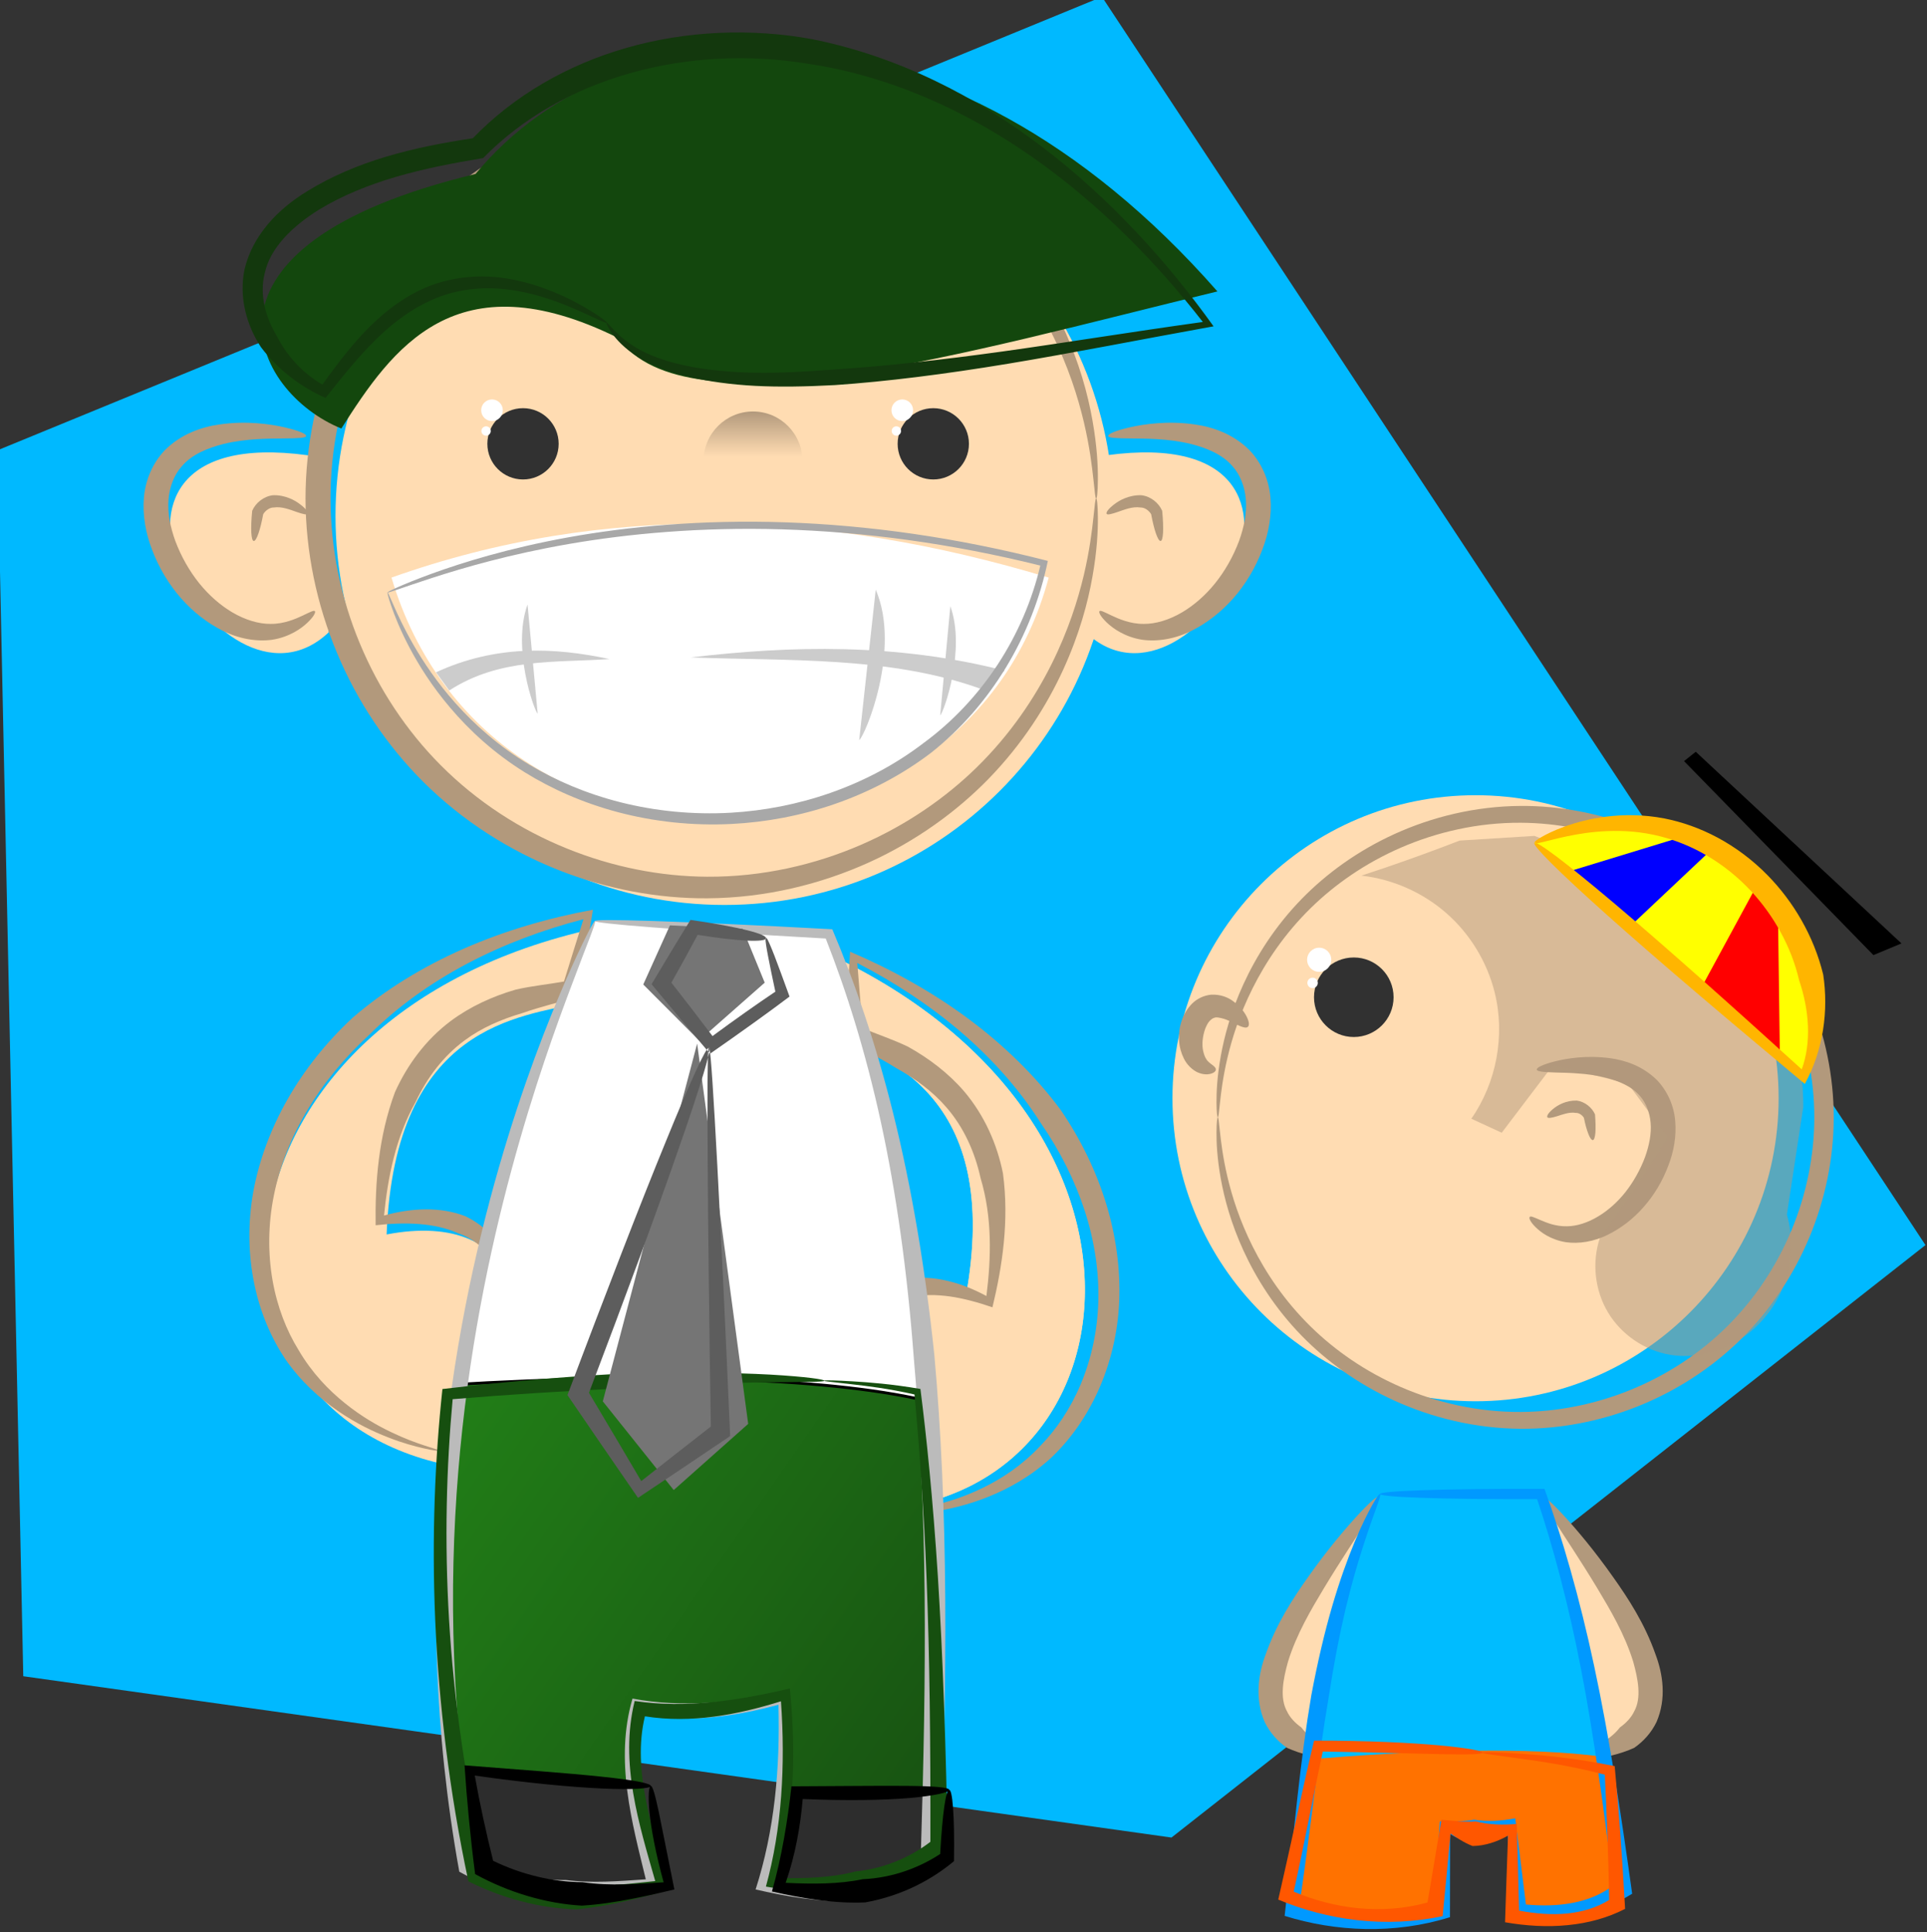 <svg width="674" height="676" xmlns="http://www.w3.org/2000/svg" xmlns:xlink="http://www.w3.org/1999/xlink">
 <rect width="100%" height="100%" fill="#333333" stroke="none"/>
 <defs>
  <linearGradient y2="0.774" x2="0.982" y1="0.082" x1="0.044" id="imagebot_48" xlink:href="#imagebot_76"/>
  <linearGradient id="imagebot_76">
   <stop stop-color="#217d17" id="imagebot_78" offset="0"/>
   <stop stop-color="#185412" id="imagebot_77" offset="1"/>
  </linearGradient>
  <linearGradient y2="0.5" x2="0.457" y1="0.5" x1="0" id="imagebot_29" xlink:href="#imagebot_73"/>
  <linearGradient id="imagebot_73">
   <stop stop-color="#b2997c" id="imagebot_75" offset="0"/>
   <stop stop-color="#b2997c" stop-opacity="0" id="imagebot_74" offset="1"/>
  </linearGradient>
 </defs>
 <g id="imagebot_2" label="Capa 1">
  <g label="Capa 1" transform="translate(-12.844, -194.398) matrix(3.058, 0, 0, 3.058, 17181.6, 21568.8)" id="imagebot_3">
   <path fill="#00b9ff" fill-rule="evenodd" id="imagebot_71" d="M-5611.712,-6797.904L-5480.385,-6779.45L-5394.145,-6847.229L-5488.335,-6990.03L-5614.666,-6938.151L-5611.712,-6797.904"/>
   <path fill="#ffdcb2" fill-rule="evenodd" d="M-5487,-6930.64 C-5487,-6906.06 -5506.92,-6886.14 -5531.5,-6886.14 C-5556.08,-6886.14 -5576,-6906.06 -5576,-6930.64 C-5576,-6955.21 -5556.08,-6975.14 -5531.5,-6975.14 C-5506.92,-6975.14 -5487,-6955.21 -5487,-6930.64 z" id="imagebot_70"/>
   <g transform="matrix(-1,0,0,1,-11066.977,0)" id="imagebot_66">
    <path fill="#ffdcb2" fill-rule="evenodd" d="M-5577.733,-6937.36C-5609.872,-6942.846 -5589.435,-6905.324 -5576.779,-6917.328" id="imagebot_69"/>
    <path fill="#b2997c" fill-rule="evenodd" id="imagebot_68" d="M-5578.365,-6919.754C-5578.24,-6919.646 -5578.453,-6919.156 -5579.192,-6918.449C-5579.562,-6918.095 -5580.068,-6917.693 -5580.741,-6917.327C-5581.415,-6916.96 -5582.257,-6916.628 -5583.279,-6916.474C-5584.961,-6916.246 -5587.007,-6916.55 -5588.936,-6917.529C-5590.606,-6918.369 -5592.24,-6919.609 -5593.641,-6921.195C-5595.042,-6922.781 -5596.207,-6924.71 -5596.986,-6926.792C-5596.986,-6926.792 -5596.986,-6926.792 -5596.986,-6926.792C-5597.699,-6928.64 -5598.088,-6930.706 -5597.911,-6932.775C-5597.735,-6934.796 -5596.887,-6936.731 -5595.521,-6938.163C-5593.648,-6940.033 -5591.305,-6940.821 -5589.284,-6941.106C-5587.683,-6941.342 -5586.232,-6941.343 -5584.977,-6941.25C-5583.721,-6941.158 -5582.661,-6940.972 -5581.816,-6940.779C-5580.127,-6940.392 -5579.305,-6939.999 -5579.361,-6939.785C-5579.377,-6939.565 -5580.283,-6939.521 -5581.958,-6939.508C-5582.795,-6939.498 -5583.822,-6939.498 -5584.991,-6939.425C-5586.16,-6939.352 -5587.471,-6939.208 -5588.85,-6938.867C-5590.551,-6938.43 -5592.399,-6937.714 -5593.569,-6936.335C-5594.45,-6935.367 -5594.981,-6933.977 -5595.098,-6932.537C-5595.227,-6930.995 -5594.889,-6929.356 -5594.325,-6927.788C-5594.325,-6927.788 -5594.325,-6927.788 -5594.325,-6927.788C-5593.659,-6926.008 -5592.71,-6924.337 -5591.583,-6922.937C-5590.456,-6921.538 -5589.154,-6920.414 -5587.804,-6919.613C-5586.291,-6918.722 -5584.742,-6918.28 -5583.425,-6918.293C-5582.636,-6918.283 -5581.919,-6918.435 -5581.302,-6918.626C-5580.685,-6918.816 -5580.168,-6919.047 -5579.75,-6919.245C-5578.915,-6919.641 -5578.467,-6919.884 -5578.365,-6919.754z"/>
    <path fill="#b2997c" fill-rule="evenodd" d="M-5585.34,-6927.78 C-5585.34,-6927.78 -5585.34,-6927.78 -5585.35,-6927.78 C-5585.35,-6927.78 -5585.35,-6927.78 -5585.35,-6927.78 C-5585.5,-6927.79 -5585.59,-6928.11 -5585.63,-6928.72 C-5585.66,-6929.33 -5585.63,-6930.23 -5585.53,-6931.23 C-5585.14,-6932.13 -5584.23,-6932.88 -5583.17,-6933.01 C-5582.46,-6933.04 -5581.82,-6932.89 -5581.29,-6932.68 C-5580.75,-6932.47 -5580.32,-6932.19 -5579.99,-6931.93 C-5579.33,-6931.42 -5579.08,-6931.02 -5579.18,-6930.88 C-5579.26,-6930.74 -5579.73,-6930.85 -5580.45,-6931.1 C-5581.18,-6931.35 -5582.13,-6931.75 -5583.05,-6931.61 C-5583.53,-6931.62 -5584.01,-6931.27 -5584.27,-6930.84 C-5584.43,-6929.97 -5584.62,-6929.2 -5584.81,-6928.65 C-5585,-6928.1 -5585.19,-6927.78 -5585.33,-6927.78 C-5585.33,-6927.78 -5585.33,-6927.78 -5585.33,-6927.78 C-5585.35,-6927.78 -5585.34,-6927.78 -5585.34,-6927.78 L-5585.34,-6927.78 z" id="imagebot_67"/>
   </g>
   <g id="imagebot_62">
    <path fill="#ffdcb2" fill-rule="evenodd" id="imagebot_65" d="M-5577.733,-6937.36C-5609.872,-6942.846 -5589.435,-6905.324 -5576.779,-6917.328"/>
    <path fill="#b2997c" fill-rule="evenodd" d="M-5578.365,-6919.754C-5578.24,-6919.646 -5578.453,-6919.156 -5579.192,-6918.449C-5579.562,-6918.095 -5580.068,-6917.693 -5580.741,-6917.327C-5581.415,-6916.96 -5582.257,-6916.628 -5583.279,-6916.474C-5584.961,-6916.246 -5587.007,-6916.55 -5588.936,-6917.529C-5590.606,-6918.369 -5592.24,-6919.609 -5593.641,-6921.195C-5595.042,-6922.781 -5596.207,-6924.71 -5596.986,-6926.792C-5596.986,-6926.792 -5596.986,-6926.792 -5596.986,-6926.792C-5597.699,-6928.64 -5598.088,-6930.706 -5597.911,-6932.775C-5597.735,-6934.796 -5596.887,-6936.731 -5595.521,-6938.163C-5593.648,-6940.033 -5591.305,-6940.821 -5589.284,-6941.106C-5587.683,-6941.342 -5586.232,-6941.343 -5584.977,-6941.25C-5583.721,-6941.158 -5582.661,-6940.972 -5581.816,-6940.779C-5580.127,-6940.392 -5579.305,-6939.999 -5579.361,-6939.785C-5579.377,-6939.565 -5580.283,-6939.521 -5581.958,-6939.508C-5582.795,-6939.498 -5583.822,-6939.498 -5584.991,-6939.425C-5586.16,-6939.352 -5587.471,-6939.208 -5588.85,-6938.867C-5590.551,-6938.43 -5592.399,-6937.714 -5593.569,-6936.335C-5594.45,-6935.367 -5594.981,-6933.977 -5595.098,-6932.537C-5595.227,-6930.995 -5594.889,-6929.356 -5594.325,-6927.788C-5594.325,-6927.788 -5594.325,-6927.788 -5594.325,-6927.788C-5593.659,-6926.008 -5592.71,-6924.337 -5591.583,-6922.937C-5590.456,-6921.538 -5589.154,-6920.414 -5587.804,-6919.613C-5586.291,-6918.722 -5584.742,-6918.28 -5583.425,-6918.293C-5582.636,-6918.283 -5581.919,-6918.435 -5581.302,-6918.626C-5580.685,-6918.816 -5580.168,-6919.047 -5579.75,-6919.245C-5578.915,-6919.641 -5578.467,-6919.884 -5578.365,-6919.754z" id="imagebot_64"/>
    <path fill="#b2997c" fill-rule="evenodd" id="imagebot_63" d="M-5585.34,-6927.78 C-5585.34,-6927.78 -5585.34,-6927.78 -5585.35,-6927.78 C-5585.35,-6927.78 -5585.35,-6927.78 -5585.35,-6927.78 C-5585.5,-6927.79 -5585.59,-6928.11 -5585.63,-6928.72 C-5585.66,-6929.33 -5585.63,-6930.23 -5585.53,-6931.23 C-5585.14,-6932.13 -5584.23,-6932.88 -5583.17,-6933.01 C-5582.46,-6933.04 -5581.82,-6932.89 -5581.29,-6932.68 C-5580.75,-6932.47 -5580.32,-6932.19 -5579.99,-6931.93 C-5579.33,-6931.42 -5579.08,-6931.02 -5579.18,-6930.88 C-5579.26,-6930.74 -5579.73,-6930.85 -5580.45,-6931.1 C-5581.18,-6931.35 -5582.13,-6931.75 -5583.05,-6931.61 C-5583.53,-6931.62 -5584.01,-6931.27 -5584.27,-6930.84 C-5584.43,-6929.97 -5584.62,-6929.2 -5584.81,-6928.65 C-5585,-6928.1 -5585.19,-6927.78 -5585.33,-6927.78 C-5585.33,-6927.78 -5585.33,-6927.78 -5585.33,-6927.78 C-5585.35,-6927.78 -5585.34,-6927.78 -5585.34,-6927.78 L-5585.34,-6927.78 z"/>
   </g>
   <path fill="#b2997c" fill-rule="evenodd" id="imagebot_61" d="M-5489,-6932.64 C-5489.09,-6932.59 -5489.15,-6933.32 -5489.31,-6934.8 C-5489.47,-6936.27 -5489.73,-6938.5 -5490.4,-6941.36 C-5491.08,-6944.23 -5492.18,-6947.74 -5494.1,-6951.58 C-5496.02,-6955.43 -5498.78,-6959.6 -5502.7,-6963.44 C-5506.2,-6966.85 -5510.63,-6969.97 -5515.87,-6972.24 C-5521.1,-6974.52 -5527.14,-6975.94 -5533.5,-6975.9 C-5538.81,-6975.87 -5544.32,-6974.81 -5549.57,-6972.67 C-5554.83,-6970.53 -5559.82,-6967.32 -5563.99,-6963.13 C-5567.88,-6959.22 -5571.04,-6954.46 -5573.21,-6949.23 C-5575.39,-6944.01 -5576.58,-6938.33 -5576.57,-6932.64 C-5576.57,-6926.95 -5575.39,-6921.26 -5573.21,-6916.04 C-5571.04,-6910.82 -5567.88,-6906.06 -5563.99,-6902.15 C-5559.82,-6897.95 -5554.83,-6894.74 -5549.57,-6892.61 C-5544.32,-6890.47 -5538.81,-6889.4 -5533.5,-6889.37 C-5527.14,-6889.33 -5521.1,-6890.76 -5515.87,-6893.03 C-5510.63,-6895.31 -5506.2,-6898.42 -5502.7,-6901.84 C-5498.78,-6905.67 -5496.02,-6909.85 -5494.1,-6913.69 C-5492.18,-6917.53 -5491.08,-6921.05 -5490.4,-6923.91 C-5489.73,-6926.78 -5489.47,-6929 -5489.31,-6930.48 C-5489.15,-6931.95 -5489.09,-6932.68 -5489,-6932.64 C-5488.91,-6932.68 -5488.81,-6931.95 -5488.8,-6930.45 C-5488.79,-6928.95 -5488.89,-6926.67 -5489.42,-6923.71 C-5489.94,-6920.74 -5490.92,-6917.09 -5492.77,-6913.05 C-5494.62,-6909.02 -5497.36,-6904.61 -5501.37,-6900.5 C-5504.94,-6896.85 -5509.52,-6893.49 -5514.97,-6891.01 C-5520.43,-6888.54 -5526.76,-6886.94 -5533.5,-6886.9 C-5539.13,-6886.87 -5544.97,-6887.94 -5550.56,-6890.16 C-5556.14,-6892.38 -5561.47,-6895.75 -5565.94,-6900.2 C-5570.11,-6904.35 -5573.5,-6909.4 -5575.82,-6914.95 C-5578.15,-6920.5 -5579.42,-6926.55 -5579.43,-6932.64 C-5579.43,-6938.72 -5578.15,-6944.77 -5575.82,-6950.33 C-5573.5,-6955.88 -5570.11,-6960.93 -5565.94,-6965.08 C-5561.47,-6969.53 -5556.14,-6972.9 -5550.56,-6975.12 C-5544.97,-6977.34 -5539.13,-6978.4 -5533.5,-6978.37 C-5526.76,-6978.33 -5520.43,-6976.74 -5514.97,-6974.26 C-5509.52,-6971.78 -5504.94,-6968.43 -5501.37,-6964.77 C-5497.36,-6960.67 -5494.62,-6956.25 -5492.77,-6952.22 C-5490.92,-6948.19 -5489.94,-6944.53 -5489.42,-6941.57 C-5488.89,-6938.6 -5488.79,-6936.33 -5488.8,-6934.82 C-5488.81,-6933.32 -5488.91,-6932.59 -5489,-6932.64 z"/>
   <path fill="#ffdcb2" id="imagebot_60" d="M-5456.701,-6818.399C-5467.299,-6804.869 -5475.176,-6792.536 -5462.535,-6789.231L-5456.701,-6818.399"/>
   <path fill="#ffdcb2" d="M-5438.283,-6818.399C-5427.685,-6804.869 -5419.808,-6792.536 -5432.45,-6789.231L-5438.283,-6818.399" id="imagebot_59"/>
   <path fill="#b2997c" d="M-5456.702,-6818.399C-5456.526,-6818.386 -5456.499,-6817.629 -5456.646,-6816.164C-5456.792,-6814.699 -5457.112,-6812.527 -5457.595,-6809.786C-5458.078,-6807.046 -5458.724,-6803.738 -5459.483,-6800.089C-5460.242,-6796.44 -5461.114,-6792.453 -5462.019,-6788.406C-5463.748,-6788.585 -5465.526,-6788.968 -5467.165,-6789.71C-5467.165,-6789.71 -5467.165,-6789.71 -5467.165,-6789.71C-5468.225,-6790.442 -5469.133,-6791.449 -5469.724,-6792.672C-5470.885,-6795.364 -5470.447,-6798.176 -5469.609,-6800.402C-5469.609,-6800.402 -5469.609,-6800.402 -5469.609,-6800.402C-5468.373,-6803.93 -5466.482,-6806.811 -5464.789,-6809.204C-5462.571,-6812.355 -5460.547,-6814.729 -5459.12,-6816.281C-5457.693,-6817.832 -5456.852,-6818.55 -5456.702,-6818.399C-5456.519,-6818.29 -5457.029,-6817.309 -5458.146,-6815.536C-5459.262,-6813.762 -5460.996,-6811.208 -5462.935,-6807.993C-5464.415,-6805.527 -5466.082,-6802.725 -5467.058,-6799.559C-5467.058,-6799.559 -5467.058,-6799.559 -5467.058,-6799.559C-5467.613,-6797.567 -5468.023,-6795.42 -5467.171,-6793.889C-5466.84,-6793.179 -5466.241,-6792.55 -5465.533,-6792.047C-5465.533,-6792.047 -5465.533,-6792.047 -5465.533,-6792.047C-5464.887,-6791.194 -5464.006,-6790.579 -5463.051,-6790.057C-5462.372,-6793.935 -5461.687,-6797.726 -5461.024,-6801.187C-5460.362,-6804.649 -5459.72,-6807.779 -5459.136,-6810.373C-5458.552,-6812.966 -5458.027,-6815.022 -5457.606,-6816.394C-5457.184,-6817.766 -5456.869,-6818.455 -5456.702,-6818.399z" id="imagebot_58"/>
   <path fill="#b2997c" id="imagebot_57" d="M-5437.925,-6818.399C-5437.758,-6818.455 -5437.442,-6817.766 -5437.021,-6816.394C-5436.6,-6815.022 -5436.075,-6812.966 -5435.491,-6810.373C-5434.907,-6807.779 -5434.265,-6804.649 -5433.602,-6801.187C-5432.94,-6797.726 -5432.255,-6793.935 -5431.575,-6790.057C-5430.621,-6790.579 -5429.74,-6791.194 -5429.094,-6792.047C-5429.094,-6792.047 -5429.094,-6792.047 -5429.094,-6792.047C-5428.386,-6792.55 -5427.787,-6793.179 -5427.456,-6793.889C-5426.604,-6795.42 -5427.014,-6797.567 -5427.569,-6799.559C-5427.569,-6799.559 -5427.569,-6799.559 -5427.569,-6799.559C-5428.545,-6802.725 -5430.212,-6805.527 -5431.692,-6807.993C-5433.631,-6811.208 -5435.365,-6813.762 -5436.481,-6815.536C-5437.597,-6817.309 -5438.108,-6818.29 -5437.925,-6818.399C-5437.775,-6818.55 -5436.934,-6817.832 -5435.507,-6816.281C-5434.08,-6814.729 -5432.056,-6812.355 -5429.838,-6809.204C-5428.145,-6806.811 -5426.254,-6803.93 -5425.018,-6800.402C-5425.018,-6800.402 -5425.018,-6800.402 -5425.018,-6800.402C-5424.18,-6798.176 -5423.742,-6795.364 -5424.903,-6792.672C-5425.494,-6791.449 -5426.402,-6790.442 -5427.462,-6789.71C-5427.462,-6789.71 -5427.462,-6789.71 -5427.462,-6789.71C-5429.101,-6788.968 -5430.878,-6788.585 -5432.608,-6788.406C-5433.513,-6792.453 -5434.385,-6796.44 -5435.144,-6800.089C-5435.903,-6803.738 -5436.549,-6807.046 -5437.032,-6809.786C-5437.515,-6812.527 -5437.835,-6814.699 -5437.981,-6816.164C-5438.128,-6817.629 -5438.101,-6818.386 -5437.925,-6818.399z"/>
   <path fill="#00bcff" id="imagebot_56" d="M-5456.524,-6818.753L-5438.14,-6818.753C-5433.963,-6806.829 -5431.067,-6791.062 -5428.771,-6773.498C-5433.016,-6770.594 -5436.833,-6770.684 -5440.615,-6771.023L-5441.498,-6780.923C-5445.014,-6779.496 -5446.938,-6780.192 -5449.1,-6780.569L-5449.453,-6771.023C-5455.169,-6769.071 -5460.885,-6769.205 -5466.601,-6771.023C-5464.464,-6787.378 -5463.572,-6804.185 -5456.524,-6818.753"/>
   <path fill="#ffdcb2" id="imagebot_55" d="M-5563.293,-6822.088L-5556.03,-6843.073C-5557.618,-6847.374 -5562.353,-6849.943 -5570.154,-6848.444C-5569.219,-6872.652 -5554.649,-6873.292 -5548.236,-6874.933L-5546.328,-6883.446C-5591.245,-6873.556 -5594.728,-6828.773 -5563.293,-6822.088z"/>
   <path fill="#ffdcb2" id="imagebot_54" d="M-5516.452,-6816.863L-5518.912,-6838.932C-5516.415,-6842.778 -5511.231,-6844.241 -5503.952,-6841.059C-5499.529,-6864.878 -5513.6,-6868.713 -5519.494,-6871.727L-5519.479,-6880.451C-5477.845,-6860.906 -5484.316,-6816.456 -5516.452,-6816.863z"/>
   <path fill="#ffdcb2" d="M-5516.452,-6816.863L-5518.912,-6838.932C-5516.415,-6842.778 -5511.231,-6844.241 -5503.952,-6841.059C-5499.529,-6864.878 -5513.6,-6868.713 -5519.494,-6871.727L-5519.479,-6880.451C-5477.845,-6860.906 -5484.316,-6816.456 -5516.452,-6816.863z" id="imagebot_53"/>
   <path fill="#13470d" id="imagebot_52" d="M-5543.717,-6951.026C-5535.685,-6939.897 -5504.02,-6949.319 -5475.128,-6956.329C-5506.193,-6991.737 -5543.493,-6989.725 -5559.981,-6969.764C-5594.324,-6961.519 -5585.469,-6944.749 -5575.333,-6940.643C-5569.501,-6949.817 -5562.261,-6960.178 -5543.717,-6951.026"/>
   <path fill="#b2997c" d="M-5564.06,-6823.7 C-5564.06,-6823.7 -5564.06,-6823.7 -5564.07,-6823.66 C-5564.31,-6823.67 -5564.93,-6823.75 -5565.93,-6823.98 C-5566.93,-6824.21 -5568.31,-6824.57 -5569.98,-6825.23 C-5571.66,-6825.88 -5573.65,-6826.82 -5575.72,-6828.25 C-5577.79,-6829.68 -5579.95,-6831.59 -5581.77,-6834.22 C-5583.36,-6836.62 -5584.62,-6839.52 -5585.29,-6842.8 C-5585.97,-6846.07 -5586.06,-6849.71 -5585.39,-6853.4 C-5584.73,-6856.95 -5583.42,-6860.5 -5581.5,-6863.88 C-5579.58,-6867.26 -5577.04,-6870.45 -5574.05,-6873.23 C-5570.34,-6876.43 -5566.03,-6879.07 -5561.35,-6881.13 C-5556.67,-6883.19 -5551.64,-6884.66 -5546.56,-6885.59 C-5547.09,-6882.28 -5547.62,-6878.98 -5548.14,-6875.7 C-5548.14,-6875.7 -5548.14,-6875.7 -5548.14,-6875.7 C-5550.4,-6874.99 -5552.59,-6874.49 -5554.62,-6873.77 C-5557.02,-6873.07 -5559.3,-6872.08 -5561.21,-6870.66 C-5563.67,-6868.86 -5565.55,-6866.34 -5566.82,-6863.63 C-5569.14,-6859.51 -5570.02,-6854.93 -5570.45,-6850.61 C-5567.3,-6851.49 -5563.96,-6851.64 -5561.12,-6850.52 C-5558.59,-6849.29 -5556.74,-6847.1 -5555.91,-6844.69 C-5558.37,-6837.85 -5560.35,-6832.48 -5561.74,-6828.92 C-5563.13,-6825.35 -5563.92,-6823.59 -5564.07,-6823.7 C-5564.25,-6823.7 -5563.78,-6825.57 -5562.69,-6829.16 C-5561.61,-6832.74 -5559.91,-6838.04 -5557.69,-6844.67 C-5558.39,-6846.38 -5559.95,-6847.89 -5561.95,-6848.57 C-5564.64,-6849.78 -5567.98,-6849.88 -5571.41,-6849.5 C-5571.48,-6854.31 -5571.1,-6859.61 -5569.2,-6864.72 C-5567.82,-6867.79 -5565.71,-6870.69 -5562.84,-6872.85 C-5560.61,-6874.51 -5558.05,-6875.68 -5555.4,-6876.45 C-5553.5,-6876.89 -5551.62,-6877.06 -5549.87,-6877.38 C-5549.87,-6877.38 -5549.87,-6877.38 -5549.87,-6877.38 C-5549.14,-6879.75 -5548.39,-6882.13 -5547.64,-6884.51 C-5552.24,-6883.32 -5556.77,-6881.63 -5560.95,-6879.42 C-5565.13,-6877.21 -5568.95,-6874.47 -5572.2,-6871.23 C-5575.02,-6868.64 -5577.43,-6865.69 -5579.27,-6862.58 C-5581.11,-6859.48 -5582.39,-6856.21 -5583.04,-6852.95 C-5583.73,-6849.58 -5583.73,-6846.23 -5583.2,-6843.2 C-5582.67,-6840.17 -5581.61,-6837.46 -5580.22,-6835.21 C-5578.69,-6832.6 -5576.78,-6830.63 -5574.91,-6829.13 C-5573.04,-6827.62 -5571.21,-6826.58 -5569.64,-6825.83 C-5568.08,-6825.08 -5566.77,-6824.61 -5565.82,-6824.3 C-5564.87,-6823.98 -5564.27,-6823.82 -5564.06,-6823.73 C-5564.07,-6823.69 -5564.07,-6823.7 -5564.07,-6823.7 L-5564.06,-6823.7 z" id="imagebot_51"/>
   <path fill="#b2997c" id="imagebot_50" d="M-5513.7,-6816.56 C-5513.7,-6816.56 -5513.7,-6816.56 -5513.7,-6816.59 C-5513.47,-6816.63 -5512.85,-6816.66 -5511.86,-6816.76 C-5510.86,-6816.85 -5509.49,-6817.02 -5507.79,-6817.41 C-5506.1,-6817.8 -5504.09,-6818.41 -5501.93,-6819.47 C-5499.78,-6820.52 -5497.48,-6822.02 -5495.41,-6824.23 C-5493.56,-6826.12 -5491.93,-6828.52 -5490.74,-6831.36 C-5489.56,-6834.2 -5488.82,-6837.47 -5488.75,-6840.91 C-5488.67,-6844.23 -5489.19,-6847.7 -5490.3,-6851.14 C-5491.42,-6854.58 -5493.12,-6857.99 -5495.3,-6861.14 C-5497.75,-6865.01 -5500.87,-6868.52 -5504.46,-6871.6 C-5508.05,-6874.67 -5512.1,-6877.32 -5516.32,-6879.5 C-5516.12,-6877.01 -5515.91,-6874.52 -5515.72,-6872.05 C-5515.72,-6872.05 -5515.72,-6872.05 -5515.72,-6872.05 C-5514.08,-6871.35 -5512.28,-6870.77 -5510.53,-6869.93 C-5508.12,-6868.59 -5505.88,-6866.89 -5504.07,-6864.78 C-5501.75,-6862.03 -5500.32,-6858.74 -5499.66,-6855.44 C-5498.93,-6850.04 -5499.73,-6844.79 -5500.86,-6840.11 C-5502.49,-6840.67 -5504.12,-6841.12 -5505.71,-6841.35 C-5507.3,-6841.57 -5508.84,-6841.58 -5510.29,-6841.28 C-5512.39,-6841.06 -5514.25,-6839.94 -5515.3,-6838.42 C-5514.6,-6831.46 -5514.11,-6825.93 -5513.84,-6822.19 C-5513.57,-6818.45 -5513.53,-6816.52 -5513.7,-6816.56 C-5513.87,-6816.48 -5514.25,-6818.38 -5514.82,-6822.16 C-5515.39,-6825.94 -5516.15,-6831.62 -5517.03,-6838.83 C-5515.69,-6841 -5513.4,-6842.73 -5510.66,-6843.37 C-5509.15,-6843.6 -5507.6,-6843.51 -5506.06,-6843.15 C-5504.51,-6842.8 -5502.99,-6842.18 -5501.55,-6841.4 C-5501.01,-6845.71 -5500.86,-6850.37 -5502.22,-6854.9 C-5502.86,-6857.83 -5504.13,-6860.7 -5506.14,-6863 C-5507.69,-6864.8 -5509.69,-6866.27 -5511.89,-6867.49 C-5513.7,-6868.63 -5515.73,-6869.61 -5517.77,-6870.79 C-5517.77,-6870.79 -5517.77,-6870.79 -5517.77,-6870.79 C-5517.57,-6874.1 -5517.35,-6877.44 -5517.14,-6880.79 C-5512.39,-6878.76 -5507.81,-6876.22 -5503.7,-6873.18 C-5499.59,-6870.14 -5495.96,-6866.61 -5493.05,-6862.68 C-5490.74,-6859.3 -5488.97,-6855.63 -5487.84,-6851.91 C-5486.71,-6848.2 -5486.22,-6844.44 -5486.36,-6840.83 C-5486.51,-6837.09 -5487.41,-6833.55 -5488.79,-6830.51 C-5490.17,-6827.47 -5492.03,-6824.91 -5494.12,-6822.92 C-5496.47,-6820.76 -5499,-6819.37 -5501.34,-6818.43 C-5503.67,-6817.49 -5505.81,-6817.01 -5507.59,-6816.74 C-5509.38,-6816.48 -5510.8,-6816.42 -5511.82,-6816.42 C-5512.85,-6816.42 -5513.47,-6816.48 -5513.7,-6816.52 C-5513.7,-6816.56 -5513.7,-6816.56 -5513.7,-6816.56 L-5513.7,-6816.56 z"/>
   <path fill="#ffffff" id="imagebot_49" d="M-5546.31,-6884.301C-5562.21,-6849.052 -5567.568,-6813.07 -5560.878,-6776.25C-5552.662,-6771.97 -5546.23,-6773.157 -5539.732,-6774.142C-5541.769,-6782.731 -5542.771,-6790.026 -5541.49,-6794.463C-5535.799,-6793.343 -5530.272,-6794.111 -5524.787,-6795.366C-5524.529,-6789.678 -5524.907,-6781.28 -5527.17,-6773.999C-5520.643,-6773.043 -5514.148,-6772.7 -5507.926,-6777.386C-5506.547,-6818.744 -5507.461,-6853.393 -5519.558,-6882.826L-5546.31,-6884.301"/>
   <path fill="url(#imagebot_48)" stroke="#000000" stroke-width="0.327" stroke-linecap="round" stroke-miterlimit="4" stroke-dashoffset="0" id="imagebot_47" d="M-5518.885,-6831.076C-5534.623,-6832.693 -5554.2,-6831.766 -5562.002,-6831.295C-5564.558,-6813.149 -5564.252,-6794.795 -5560.88,-6776.237C-5552.663,-6771.958 -5546.231,-6773.144 -5539.733,-6774.13C-5541.77,-6782.719 -5542.773,-6790.013 -5541.491,-6794.45C-5535.801,-6793.331 -5530.273,-6794.098 -5524.788,-6795.354C-5524.531,-6789.666 -5524.909,-6781.267 -5527.172,-6773.986C-5520.644,-6773.03 -5514.15,-6772.687 -5507.928,-6777.374C-5507.306,-6796.035 -5507.16,-6813.324 -5508.288,-6829.39C-5511.409,-6830.139 -5515.021,-6830.679 -5518.885,-6831.076z"/>
   <path fill="#ffffff" fill-rule="evenodd" id="imagebot_46" d="M-5569.596,-6923.592C-5545.16,-6932.279 -5520.035,-6931.304 -5494.428,-6923.592C-5504.088,-6887.468 -5558.478,-6886.208 -5569.596,-6923.592"/>
   <path fill="#2d2d2d" id="imagebot_45" d="M-5507.693,-6785.114C-5513.224,-6784.757 -5519.155,-6784.683 -5525.086,-6784.791C-5525.442,-6781.21 -5526.087,-6777.475 -5527.172,-6773.986C-5520.644,-6773.03 -5514.15,-6772.687 -5507.927,-6777.374C-5507.84,-6779.986 -5507.759,-6782.556 -5507.693,-6785.114zM-5541.823,-6785.557C-5549.984,-6786.089 -5557.296,-6786.763 -5562.535,-6787.333C-5562.104,-6783.643 -5561.553,-6779.943 -5560.88,-6776.237C-5552.663,-6771.958 -5546.231,-6773.144 -5539.733,-6774.13C-5540.725,-6778.31 -5541.466,-6782.171 -5541.823,-6785.557z"/>
   <path fill="#ffdcb2" fill-rule="evenodd" id="imagebot_44" d="M-5487,-6929.138C-5487,-6904.561 -5506.923,-6884.638 -5531.5,-6884.638C-5556.077,-6884.638 -5576,-6904.561 -5576,-6929.138C-5576,-6953.714 -5556.077,-6973.638 -5531.5,-6973.638C-5506.923,-6973.638 -5487,-6953.714 -5487,-6929.138z" transform="matrix(0.779,0,0,0.779,-1136.566,-1466.229)"/>
   <path fill="#b2997c" fill-rule="evenodd" transform="matrix(-0.779,0,0,0.779,-9749.451,-1464.043)" d="M-5487,-6929.14C-5487.086,-6929.094 -5487.152,-6929.823 -5487.312,-6931.298C-5487.471,-6932.773 -5487.731,-6934.999 -5488.404,-6937.864C-5489.078,-6940.729 -5490.175,-6944.243 -5492.097,-6948.084C-5494.019,-6951.926 -5496.776,-6956.103 -5500.702,-6959.935C-5504.199,-6963.353 -5508.632,-6966.469 -5513.868,-6968.743C-5519.103,-6971.016 -5525.142,-6972.443 -5531.5,-6972.402C-5536.808,-6972.373 -5542.318,-6971.306 -5547.572,-6969.169C-5552.827,-6967.031 -5557.822,-6963.823 -5561.99,-6959.628C-5565.882,-6955.719 -5569.04,-6950.959 -5571.214,-6945.735C-5573.389,-6940.511 -5574.577,-6934.828 -5574.574,-6929.138C-5574.574,-6923.447 -5573.389,-6917.764 -5571.214,-6912.54C-5569.04,-6907.317 -5565.882,-6902.557 -5561.99,-6898.648C-5557.822,-6894.452 -5552.827,-6891.244 -5547.572,-6889.106C-5542.318,-6886.969 -5536.808,-6885.903 -5531.5,-6885.873C-5525.142,-6885.832 -5519.103,-6887.259 -5513.868,-6889.533C-5508.632,-6891.806 -5504.199,-6894.922 -5500.702,-6898.34C-5496.776,-6902.173 -5494.019,-6906.35 -5492.097,-6910.191C-5490.175,-6914.032 -5489.078,-6917.546 -5488.404,-6920.411C-5487.731,-6923.276 -5487.471,-6925.502 -5487.312,-6926.977C-5487.152,-6928.452 -5487.086,-6929.182 -5487,-6929.136C-5486.914,-6929.182 -5486.807,-6928.452 -5486.799,-6926.951C-5486.789,-6925.45 -5486.886,-6923.17 -5487.415,-6920.207C-5487.944,-6917.244 -5488.917,-6913.586 -5490.767,-6909.554C-5492.618,-6905.522 -5495.356,-6901.106 -5499.365,-6897.003C-5502.941,-6893.348 -5507.516,-6889.991 -5512.971,-6887.514C-5518.425,-6885.037 -5524.761,-6883.443 -5531.5,-6883.402C-5537.127,-6883.373 -5542.97,-6884.439 -5548.556,-6886.657C-5554.142,-6888.876 -5559.466,-6892.246 -5563.943,-6896.695C-5568.114,-6900.849 -5571.496,-6905.898 -5573.823,-6911.45C-5576.151,-6917.002 -5577.423,-6923.052 -5577.426,-6929.138C-5577.426,-6935.224 -5576.151,-6941.274 -5573.823,-6946.825C-5571.496,-6952.377 -5568.114,-6957.426 -5563.943,-6961.58C-5559.466,-6966.03 -5554.142,-6969.4 -5548.556,-6971.618C-5542.97,-6973.836 -5537.127,-6974.903 -5531.5,-6974.873C-5524.761,-6974.832 -5518.425,-6973.239 -5512.971,-6970.761C-5507.516,-6968.284 -5502.941,-6964.927 -5499.365,-6961.273C-5495.356,-6957.169 -5492.618,-6952.754 -5490.767,-6948.722C-5488.917,-6944.689 -5487.944,-6941.032 -5487.415,-6938.068C-5486.886,-6935.105 -5486.791,-6932.825 -5486.799,-6931.324C-5486.809,-6929.823 -5486.914,-6929.094 -5487,-6929.14z" id="imagebot_43"/>
   <path fill="#ff7200" id="imagebot_42" d="M-5445.719,-6789.378C-5452.924,-6789.282 -5459.973,-6788.789 -5464.469,-6788.409C-5465.239,-6782.636 -5465.839,-6776.813 -5466.594,-6771.034C-5460.878,-6769.216 -5455.184,-6769.082 -5449.469,-6771.034L-5449.094,-6780.565C-5446.932,-6780.188 -5445.015,-6779.483 -5441.5,-6780.909L-5440.625,-6771.034C-5436.843,-6770.695 -5433.026,-6770.599 -5428.781,-6773.503C-5429.468,-6778.754 -5430.219,-6783.815 -5431.031,-6788.69C-5435.247,-6789.269 -5440.465,-6789.448 -5445.719,-6789.378z"/>
   <path fill="#13380d" d="M-5544.979,-6952.747C-5544.989,-6952.628 -5545.922,-6953.107 -5547.839,-6953.97C-5548.797,-6954.401 -5550.004,-6954.922 -5551.473,-6955.417C-5552.943,-6955.912 -5554.676,-6956.386 -5556.684,-6956.596C-5557.934,-6956.729 -5559.292,-6956.739 -5560.708,-6956.553C-5562.124,-6956.368 -5563.597,-6955.987 -5565.036,-6955.326C-5567.201,-6954.373 -5569.265,-6952.883 -5571.255,-6950.953C-5573.245,-6949.022 -5575.16,-6946.646 -5577.14,-6944.146C-5579.935,-6945.376 -5582.561,-6947.346 -5584.529,-6949.954C-5586.152,-6952.425 -5587.071,-6955.618 -5586.407,-6958.846C-5585.954,-6960.773 -5585.005,-6962.507 -5583.738,-6964.014C-5582.47,-6965.52 -5580.884,-6966.797 -5579.201,-6967.809C-5576.436,-6969.518 -5573.392,-6970.79 -5570.193,-6971.747C-5566.995,-6972.705 -5563.642,-6973.348 -5560.29,-6973.852C-5555.566,-6978.754 -5549.434,-6982.276 -5542.67,-6984.206C-5535.906,-6986.136 -5528.524,-6986.473 -5521.498,-6985.187C-5511.713,-6983.241 -5502.759,-6978.669 -5495.021,-6972.749C-5487.283,-6966.83 -5480.765,-6959.598 -5475.57,-6952.335C-5483.893,-6950.832 -5491.775,-6949.264 -5499.047,-6948.061C-5506.32,-6946.857 -5512.98,-6946.017 -5518.86,-6945.614C-5522.157,-6945.436 -5525.243,-6945.377 -5528.031,-6945.526C-5530.82,-6945.675 -5533.312,-6946.027 -5535.474,-6946.528C-5537.907,-6947.09 -5539.912,-6947.911 -5541.385,-6948.821C-5542.946,-6949.785 -5543.885,-6950.841 -5544.402,-6951.578C-5544.919,-6952.316 -5545.054,-6952.737 -5544.977,-6952.744C-5544.935,-6952.809 -5544.68,-6952.461 -5544.081,-6951.842C-5543.483,-6951.222 -5542.501,-6950.332 -5540.977,-6949.536C-5539.529,-6948.779 -5537.598,-6948.129 -5535.231,-6947.695C-5533.121,-6947.309 -5530.698,-6947.07 -5527.979,-6947.027C-5525.259,-6946.984 -5522.242,-6947.14 -5518.978,-6947.398C-5513.251,-6947.766 -5506.783,-6948.474 -5499.71,-6949.458C-5492.637,-6950.442 -5484.958,-6951.702 -5476.798,-6952.834C-5482.072,-6959.614 -5488.588,-6966.288 -5496.208,-6971.635C-5503.828,-6976.983 -5512.546,-6980.97 -5521.988,-6982.378C-5528.732,-6983.496 -5535.822,-6983.128 -5542.303,-6981.296C-5548.784,-6979.463 -5554.64,-6976.167 -5559.113,-6971.582C-5562.544,-6971.019 -5565.919,-6970.362 -5569.092,-6969.431C-5572.265,-6968.5 -5575.237,-6967.293 -5577.896,-6965.678C-5579.39,-6964.744 -5580.8,-6963.653 -5581.903,-6962.423C-5583.006,-6961.193 -5583.802,-6959.824 -5584.114,-6958.333C-5584.716,-6955.907 -5583.966,-6953.261 -5582.666,-6951.139C-5581.456,-6948.754 -5579.582,-6946.884 -5577.497,-6945.669C-5575.761,-6948.1 -5573.956,-6950.453 -5571.996,-6952.381C-5570.035,-6954.31 -5567.921,-6955.816 -5565.672,-6956.785C-5564.044,-6957.461 -5562.412,-6957.821 -5560.864,-6957.964C-5559.317,-6958.108 -5557.854,-6958.034 -5556.522,-6957.828C-5554.405,-6957.497 -5552.626,-6956.908 -5551.143,-6956.303C-5549.66,-6955.697 -5548.473,-6955.071 -5547.548,-6954.539C-5546.622,-6954.007 -5545.959,-6953.566 -5545.536,-6953.26C-5545.112,-6952.953 -5544.93,-6952.78 -5544.979,-6952.747z" id="imagebot_41"/>
   <path fill="#bbbbbb" d="M-5546.31,-6884.3 C-5546.39,-6884.44 -5544.12,-6884.45 -5539.55,-6884.3 C-5534.98,-6884.15 -5528.11,-6883.84 -5519.18,-6883.36 C-5516.66,-6877.43 -5514.2,-6870.32 -5512.17,-6862.13 C-5510.14,-6853.94 -5508.55,-6844.68 -5507.51,-6834.69 C-5506.72,-6825.94 -5506.33,-6816.62 -5506.26,-6806.91 C-5506.19,-6797.2 -5506.44,-6787.1 -5506.81,-6776.81 C-5509.84,-6774.42 -5513.47,-6772.81 -5517.27,-6772.18 C-5520.88,-6772.08 -5524.48,-6772.72 -5527.95,-6773.51 C-5525.78,-6780.23 -5525.13,-6787.47 -5525.34,-6794.64 C-5525.34,-6794.64 -5525.34,-6794.64 -5525.34,-6794.64 C-5530.35,-6793.29 -5535.71,-6792.51 -5540.95,-6793.57 C-5542.73,-6787.36 -5540.53,-6780.39 -5538.95,-6773.62 C-5538.95,-6773.62 -5538.95,-6773.62 -5538.95,-6773.62 C-5542.46,-6772.83 -5546.05,-6772.02 -5549.71,-6771.86 C-5554,-6772.18 -5558.15,-6773.51 -5561.84,-6775.54 C-5564.78,-6791.76 -5565.04,-6807.31 -5563.84,-6821.03 C-5562.65,-6834.75 -5560.04,-6846.64 -5557.3,-6856.15 C-5554.56,-6865.66 -5551.71,-6872.81 -5549.67,-6877.5 C-5548.65,-6879.85 -5547.82,-6881.58 -5547.25,-6882.71 C-5546.68,-6883.85 -5546.36,-6884.37 -5546.31,-6884.3 C-5546.23,-6884.31 -5546.42,-6883.73 -5546.86,-6882.54 C-5547.31,-6881.36 -5548.01,-6879.58 -5548.9,-6877.2 C-5550.7,-6872.45 -5553.31,-6865.3 -5555.86,-6855.87 C-5558.4,-6846.45 -5560.86,-6834.74 -5561.96,-6821.31 C-5563.06,-6807.87 -5562.79,-6792.72 -5559.92,-6776.96 C-5556.76,-6775.43 -5553.22,-6774.53 -5549.62,-6774.59 C-5546.68,-6774.21 -5543.64,-6774.45 -5540.51,-6774.67 C-5540.51,-6774.67 -5540.51,-6774.67 -5540.51,-6774.67 C-5542.06,-6781.08 -5544.1,-6788.27 -5542.03,-6795.35 C-5536.29,-6794.26 -5530.2,-6794.93 -5524.23,-6796.09 C-5524.23,-6796.09 -5524.23,-6796.09 -5524.23,-6796.09 C-5523.8,-6788.86 -5524.3,-6781.46 -5526.39,-6774.49 C-5523.39,-6774.34 -5520.43,-6774.31 -5517.6,-6774.97 C-5514.49,-6775.17 -5511.49,-6776.23 -5509.04,-6777.97 C-5508.73,-6788.03 -5508.53,-6797.89 -5508.62,-6807.37 C-5508.72,-6816.84 -5509.11,-6825.93 -5509.87,-6834.47 C-5510.6,-6844.24 -5511.88,-6853.3 -5513.63,-6861.34 C-5515.38,-6869.38 -5517.6,-6876.4 -5519.93,-6882.3 C-5528.53,-6882.78 -5535.21,-6883.22 -5539.68,-6883.57 C-5544.15,-6883.91 -5546.4,-6884.17 -5546.31,-6884.3 L-5546.31,-6884.3 z" id="imagebot_40"/>
   <path fill="#164f0f" d="M-5520.09,-6831.71 C-5520.09,-6831.71 -5520.09,-6831.71 -5520.09,-6831.74 C-5519.77,-6831.77 -5518.7,-6831.75 -5516.86,-6831.64 C-5515.02,-6831.53 -5512.42,-6831.34 -5509.1,-6830.77 C-5508.42,-6825.47 -5507.67,-6818.21 -5507.1,-6809.27 C-5506.54,-6800.34 -5506.17,-6789.75 -5505.97,-6778.03 C-5508.8,-6775.6 -5512.31,-6773.83 -5516.11,-6773.04 C-5519.63,-6772.76 -5523.23,-6773.21 -5526.77,-6773.84 C-5524.94,-6780.48 -5524.53,-6787.74 -5525.05,-6795.04 C-5529.96,-6793.51 -5535.28,-6792.47 -5540.61,-6793.32 C-5542.12,-6787.1 -5539.67,-6780.23 -5537.79,-6773.46 C-5541.25,-6772.52 -5544.81,-6771.56 -5548.49,-6771.23 C-5552.79,-6771.38 -5557.01,-6772.54 -5560.8,-6774.44 C-5562.99,-6784.72 -5564.19,-6794.87 -5564.6,-6804.4 C-5565,-6813.93 -5564.62,-6822.83 -5563.77,-6830.76 C-5563.77,-6830.76 -5563.77,-6830.76 -5563.77,-6830.76 C-5556.65,-6831.6 -5550.24,-6832.13 -5544.69,-6832.44 C-5536.69,-6832.73 -5530.43,-6832.64 -5526.26,-6832.41 C-5522.1,-6832.17 -5520.01,-6831.85 -5520.1,-6831.71 C-5520.03,-6831.56 -5522.13,-6831.58 -5526.28,-6831.53 C-5528.36,-6831.51 -5530.95,-6831.46 -5534.01,-6831.34 C-5537.08,-6831.23 -5540.62,-6831.04 -5544.6,-6830.77 C-5549.9,-6830.52 -5555.96,-6830.15 -5562.6,-6829.6 C-5562.6,-6829.6 -5562.6,-6829.6 -5562.6,-6829.6 C-5563.31,-6821.92 -5563.55,-6813.39 -5563.01,-6804.33 C-5562.47,-6795.27 -5561.14,-6785.68 -5558.86,-6775.99 C-5555.65,-6774.59 -5552.08,-6773.85 -5548.51,-6774.05 C-5545.56,-6773.77 -5542.54,-6774.14 -5539.43,-6774.47 C-5541.25,-6780.87 -5543.54,-6787.99 -5541.78,-6795.07 C-5535.92,-6794.19 -5529.86,-6795.13 -5524.03,-6796.51 C-5523.29,-6789.13 -5523.57,-6781.7 -5525.35,-6774.82 C-5522.29,-6774.76 -5519.31,-6774.84 -5516.51,-6775.57 C-5513.33,-6775.9 -5510.34,-6777.13 -5507.96,-6778.96 C-5507.93,-6790.16 -5508.05,-6800.33 -5508.39,-6809 C-5508.73,-6817.66 -5509.28,-6824.82 -5509.78,-6830.14 C-5512.78,-6830.82 -5515.23,-6831.11 -5516.98,-6831.31 C-5518.73,-6831.51 -5519.79,-6831.62 -5520.1,-6831.68 C-5520.1,-6831.71 -5520.1,-6831.71 -5520.1,-6831.71 L-5520.09,-6831.71 z" id="imagebot_39"/>
   <path fill="#757575" fill-rule="evenodd" id="imagebot_38" d="M-5529.429,-6883.411L-5537.749,-6883.805L-5540.8,-6877.039L-5534.408,-6870.634L-5526.909,-6877.25L-5529.429,-6883.411zM-5534.636,-6870.282L-5545.427,-6829.352L-5537.315,-6819.202L-5528.798,-6826.773L-5534.636,-6870.282z"/>
   <path fill="#5d5d5d" fill-rule="evenodd" d="M-5526.75,-6882.32 C-5526.75,-6882.32 -5526.75,-6882.32 -5526.68,-6882.35 C-5526.68,-6882.35 -5526.68,-6882.35 -5526.68,-6882.35 C-5526.53,-6882.13 -5526.23,-6881.45 -5525.79,-6880.32 C-5525.36,-6879.19 -5524.77,-6877.6 -5524.07,-6875.66 C-5526.46,-6873.85 -5529.68,-6871.55 -5533.16,-6869.12 C-5535.37,-6871.71 -5537.71,-6874.48 -5539.85,-6877.07 C-5538.24,-6879.79 -5536.7,-6882.33 -5535.4,-6884.43 C-5532.61,-6884.03 -5530.37,-6883.61 -5528.89,-6883.24 C-5527.41,-6882.87 -5526.7,-6882.54 -5526.75,-6882.32 C-5526.77,-6882.1 -5527.54,-6882 -5528.91,-6882.06 C-5530.28,-6882.12 -5532.25,-6882.35 -5534.58,-6882.72 C-5535.49,-6881 -5536.51,-6879.15 -5537.58,-6877.25 C-5536.01,-6875.25 -5534.43,-6873.18 -5532.88,-6871.14 C-5530.32,-6873.02 -5527.84,-6874.78 -5525.69,-6876.22 C-5526.39,-6879.5 -5526.85,-6881.78 -5526.82,-6882.3 C-5526.82,-6882.3 -5526.82,-6882.3 -5526.82,-6882.3 C-5526.75,-6882.33 -5526.75,-6882.33 -5526.75,-6882.33 L-5526.75,-6882.32 z M-5533.28,-6869.8 C-5533.28,-6869.8 -5533.28,-6869.8 -5533.24,-6869.8 C-5533.24,-6869.8 -5533.24,-6869.8 -5533.24,-6869.8 C-5533.15,-6869.44 -5533.03,-6868.09 -5532.88,-6865.82 C-5532.73,-6863.54 -5532.54,-6860.33 -5532.33,-6856.35 C-5532.12,-6852.38 -5531.88,-6847.63 -5531.63,-6842.38 C-5531.38,-6837.12 -5531.12,-6831.35 -5530.86,-6825.38 C-5534.31,-6823.05 -5537.85,-6820.67 -5541.4,-6818.31 C-5541.4,-6818.31 -5541.4,-6818.31 -5541.4,-6818.31 C-5544.13,-6822.26 -5546.85,-6826.23 -5549.47,-6830.07 C-5547.33,-6835.78 -5545.24,-6841.24 -5543.34,-6846.16 C-5541.44,-6851.07 -5539.71,-6855.44 -5538.25,-6859 C-5536.8,-6862.57 -5535.61,-6865.34 -5534.77,-6867.17 C-5533.93,-6869 -5533.42,-6869.89 -5533.28,-6869.8 C-5533.12,-6869.77 -5533.33,-6868.78 -5533.9,-6866.87 C-5534.47,-6864.96 -5535.39,-6862.15 -5536.63,-6858.6 C-5537.86,-6855.05 -5539.4,-6850.75 -5541.16,-6845.95 C-5542.93,-6841.16 -5544.91,-6835.85 -5547.01,-6830.33 C-5545.03,-6827.02 -5543.03,-6823.63 -5541.03,-6820.23 C-5541.03,-6820.23 -5541.03,-6820.23 -5541.03,-6820.23 C-5538.37,-6822.33 -5535.7,-6824.42 -5533.07,-6826.47 C-5533.17,-6832.26 -5533.24,-6837.86 -5533.3,-6842.96 C-5533.36,-6848.06 -5533.41,-6852.67 -5533.43,-6856.55 C-5533.46,-6860.44 -5533.46,-6863.59 -5533.45,-6865.84 C-5533.43,-6868.09 -5533.4,-6869.44 -5533.33,-6869.8 C-5533.33,-6869.8 -5533.33,-6869.8 -5533.33,-6869.8 C-5533.28,-6869.8 -5533.28,-6869.8 -5533.28,-6869.8 z" id="imagebot_37"/>
   <path fill="#000000" d="M-5505.81,-6784.9 C-5505.63,-6784.92 -5505.47,-6784.24 -5505.37,-6782.86 C-5505.26,-6781.48 -5505.22,-6779.4 -5505.26,-6776.75 C-5506.44,-6775.76 -5507.89,-6774.77 -5509.6,-6773.93 C-5511.31,-6773.09 -5513.28,-6772.41 -5515.4,-6772.03 C-5515.4,-6772.03 -5515.4,-6772.03 -5515.4,-6772.03 C-5518.84,-6771.87 -5522.54,-6772.47 -5526.08,-6773.28 C-5524.94,-6777.29 -5524.27,-6781.49 -5523.85,-6785.31 C-5518.49,-6785.33 -5513.83,-6785.39 -5510.65,-6785.36 C-5507.48,-6785.33 -5505.8,-6785.19 -5505.81,-6784.9 C-5505.77,-6784.63 -5507.4,-6784.23 -5510.38,-6783.97 C-5513.35,-6783.72 -5517.66,-6783.65 -5522.56,-6783.86 C-5522.83,-6780.75 -5523.4,-6777.46 -5524.51,-6774.27 C-5521.45,-6774.12 -5518.45,-6774.11 -5515.71,-6774.68 C-5515.71,-6774.68 -5515.71,-6774.68 -5515.71,-6774.68 C-5513.95,-6774.76 -5512.28,-6775.11 -5510.78,-6775.63 C-5509.29,-6776.15 -5507.96,-6776.83 -5506.84,-6777.57 C-5506.71,-6779.87 -5506.55,-6781.73 -5506.37,-6782.99 C-5506.19,-6784.26 -5505.99,-6784.93 -5505.81,-6784.9 L-5505.81,-6784.9 z M-5539.94,-6785.35 C-5539.74,-6785.39 -5539.45,-6784.38 -5539.02,-6782.36 C-5538.6,-6780.33 -5538.01,-6777.3 -5537.24,-6773.51 C-5538.73,-6773.16 -5540.37,-6772.77 -5542.14,-6772.43 C-5543.91,-6772.08 -5545.82,-6771.78 -5547.83,-6771.66 C-5547.83,-6771.66 -5547.83,-6771.66 -5547.83,-6771.66 C-5551.9,-6771.89 -5556.2,-6773.16 -5560.03,-6775.27 C-5560.58,-6779.51 -5560.98,-6783.78 -5561.24,-6787.71 C-5558.09,-6787.46 -5555.12,-6787.24 -5552.47,-6787.03 C-5549.83,-6786.82 -5547.52,-6786.62 -5545.63,-6786.42 C-5543.75,-6786.23 -5542.3,-6786.03 -5541.35,-6785.85 C-5540.39,-6785.66 -5539.92,-6785.49 -5539.94,-6785.35 C-5539.93,-6785.06 -5541.93,-6784.9 -5545.51,-6785.06 C-5549.1,-6785.22 -5554.24,-6785.71 -5560.07,-6786.54 C-5559.51,-6783.38 -5558.79,-6780.08 -5557.97,-6776.79 C-5554.74,-6775.22 -5551.16,-6774.36 -5547.74,-6774.34 C-5547.74,-6774.34 -5547.74,-6774.34 -5547.74,-6774.34 C-5546.12,-6774.1 -5544.52,-6774.06 -5542.96,-6774.09 C-5541.4,-6774.13 -5539.9,-6774.23 -5538.47,-6774.33 C-5539.38,-6777.64 -5539.9,-6780.44 -5540.09,-6782.37 C-5540.27,-6784.3 -5540.15,-6785.35 -5539.94,-6785.35 z" id="imagebot_36"/>
   <path fill="#cccccc" fill-rule="evenodd" id="imagebot_35" d="M-5564.502,-6912.754C-5557.656,-6915.92 -5550.977,-6915.621 -5544.65,-6914.267C-5550.875,-6913.849 -5557.24,-6914.415 -5562.99,-6910.675L-5564.502,-6912.754"/>
   <path fill="#cccccc" fill-rule="evenodd" d="M-5499.462,-6912.944C-5511.851,-6916.11 -5523.938,-6915.811 -5535.386,-6914.456C-5524.122,-6914.039 -5512.604,-6914.605 -5502.199,-6910.864L-5499.462,-6912.944" id="imagebot_34"/>
   <path fill="#cccccc" fill-rule="evenodd" id="imagebot_33" d="M-5516.101,-6905.003C-5515.423,-6905.472 -5511.277,-6915.407 -5514.21,-6922.208L-5516.101,-6905.003"/>
   <path fill="#cccccc" fill-rule="evenodd" d="M-5552.876,-6908.028C-5553.291,-6908.368 -5555.832,-6915.573 -5554.035,-6920.507L-5552.876,-6908.028" id="imagebot_32"/>
   <path fill="#cccccc" fill-rule="evenodd" id="imagebot_31" d="M-5506.836,-6907.838C-5506.421,-6908.178 -5503.881,-6915.384 -5505.678,-6920.317L-5506.836,-6907.838"/>
   <path fill="#a8a8a8" fill-rule="evenodd" d="M-5570.048,-6921.892C-5570.014,-6921.937 -5569.8,-6921.424 -5569.344,-6920.393C-5568.888,-6919.362 -5568.186,-6917.81 -5567.069,-6915.875C-5565.953,-6913.941 -5564.416,-6911.619 -5562.261,-6909.203C-5560.107,-6906.787 -5557.328,-6904.275 -5553.796,-6902.166C-5550.798,-6900.372 -5547.292,-6898.866 -5543.391,-6897.882C-5539.49,-6896.897 -5535.194,-6896.436 -5530.766,-6896.692C-5530.766,-6896.692 -5530.766,-6896.692 -5530.766,-6896.692C-5527.002,-6896.912 -5523.127,-6897.649 -5519.369,-6898.967C-5515.611,-6900.285 -5511.973,-6902.184 -5508.715,-6904.682C-5505.395,-6907.12 -5502.52,-6910.193 -5500.252,-6913.66C-5497.984,-6917.127 -5496.324,-6920.986 -5495.387,-6924.965C-5500.441,-6926.222 -5505.517,-6927.199 -5510.484,-6927.886C-5515.451,-6928.572 -5520.309,-6928.969 -5524.941,-6929.109C-5534.205,-6929.387 -5542.536,-6928.61 -5549.316,-6927.433C-5556.096,-6926.256 -5561.336,-6924.717 -5564.825,-6923.593C-5566.57,-6923.031 -5567.882,-6922.571 -5568.754,-6922.274C-5569.626,-6921.976 -5570.058,-6921.843 -5570.048,-6921.893C-5570.091,-6921.922 -5569.69,-6922.134 -5568.844,-6922.508C-5567.999,-6922.881 -5566.708,-6923.414 -5564.974,-6924.044C-5561.506,-6925.302 -5556.242,-6926.952 -5549.382,-6928.194C-5542.522,-6929.437 -5534.055,-6930.231 -5524.623,-6929.914C-5519.907,-6929.756 -5514.958,-6929.325 -5509.898,-6928.592C-5504.838,-6927.859 -5499.668,-6926.824 -5494.524,-6925.498C-5495.406,-6921.223 -5497.037,-6917.07 -5499.307,-6913.323C-5501.576,-6909.577 -5504.482,-6906.24 -5507.86,-6903.562C-5511.254,-6900.979 -5515.03,-6899.024 -5518.921,-6897.68C-5522.812,-6896.335 -5526.814,-6895.6 -5530.697,-6895.404C-5530.697,-6895.404 -5530.697,-6895.404 -5530.697,-6895.404C-5535.264,-6895.173 -5539.681,-6895.69 -5543.683,-6896.749C-5547.685,-6897.809 -5551.271,-6899.407 -5554.325,-6901.298C-5557.925,-6903.531 -5560.722,-6906.161 -5562.863,-6908.679C-5565.004,-6911.198 -5566.496,-6913.606 -5567.552,-6915.609C-5568.607,-6917.613 -5569.232,-6919.217 -5569.605,-6920.29C-5569.978,-6921.362 -5570.103,-6921.906 -5570.048,-6921.892z" id="imagebot_30"/>
   <path fill="url(#imagebot_29)" fill-rule="evenodd" id="imagebot_28" d="M-5547.694,-6940.029C-5547.694,-6938.11 -5549.251,-6936.553 -5551.17,-6936.553C-5553.09,-6936.553 -5554.646,-6938.11 -5554.646,-6940.029C-5554.646,-6941.949 -5553.09,-6943.505 -5551.17,-6943.505C-5549.251,-6943.505 -5547.694,-6941.949 -5547.694,-6940.029z" transform="matrix(0,1.626,-1.626,0,-16812.736,2089.262)"/>
   <g id="imagebot_24">
    <path fill="#313131" fill-rule="evenodd" id="imagebot_27" d="M-5547.694,-6940.029C-5547.694,-6938.11 -5549.251,-6936.553 -5551.17,-6936.553C-5553.09,-6936.553 -5554.646,-6938.11 -5554.646,-6940.029C-5554.646,-6941.949 -5553.09,-6943.505 -5551.17,-6943.505C-5549.251,-6943.505 -5547.694,-6941.949 -5547.694,-6940.029z" transform="matrix(1.173,0,0,1.173,956.969,1201.761)"/>
    <path fill="#ffffff" fill-rule="evenodd" transform="matrix(0.356,0,0,0.356,-3581.883,-4472.083)" d="M-5547.694,-6940.029C-5547.694,-6938.11 -5549.251,-6936.553 -5551.17,-6936.553C-5553.09,-6936.553 -5554.646,-6938.11 -5554.646,-6940.029C-5554.646,-6941.949 -5553.09,-6943.505 -5551.17,-6943.505C-5549.251,-6943.505 -5547.694,-6941.949 -5547.694,-6940.029z" id="imagebot_26"/>
    <path fill="#ffffff" fill-rule="evenodd" id="imagebot_25" d="M-5547.694,-6940.029C-5547.694,-6938.11 -5549.251,-6936.553 -5551.17,-6936.553C-5553.09,-6936.553 -5554.646,-6938.11 -5554.646,-6940.029C-5554.646,-6941.949 -5553.09,-6943.505 -5551.17,-6943.505C-5549.251,-6943.505 -5547.694,-6941.949 -5547.694,-6940.029z" transform="matrix(0.154,0,0,0.154,-4703.896,-5871.597)"/>
   </g>
   <g transform="translate(46.926,0)" id="imagebot_20">
    <path fill="#313131" fill-rule="evenodd" transform="matrix(1.173,0,0,1.173,956.969,1201.761)" d="M-5547.694,-6940.029C-5547.694,-6938.11 -5549.251,-6936.553 -5551.17,-6936.553C-5553.09,-6936.553 -5554.646,-6938.11 -5554.646,-6940.029C-5554.646,-6941.949 -5553.09,-6943.505 -5551.17,-6943.505C-5549.251,-6943.505 -5547.694,-6941.949 -5547.694,-6940.029z" id="imagebot_23"/>
    <path fill="#ffffff" fill-rule="evenodd" id="imagebot_22" d="M-5547.694,-6940.029C-5547.694,-6938.11 -5549.251,-6936.553 -5551.17,-6936.553C-5553.09,-6936.553 -5554.646,-6938.11 -5554.646,-6940.029C-5554.646,-6941.949 -5553.09,-6943.505 -5551.17,-6943.505C-5549.251,-6943.505 -5547.694,-6941.949 -5547.694,-6940.029z" transform="matrix(0.356,0,0,0.356,-3581.883,-4472.083)"/>
    <path fill="#ffffff" fill-rule="evenodd" transform="matrix(0.154,0,0,0.154,-4703.896,-5871.597)" d="M-5547.694,-6940.029C-5547.694,-6938.11 -5549.251,-6936.553 -5551.17,-6936.553C-5553.09,-6936.553 -5554.646,-6938.11 -5554.646,-6940.029C-5554.646,-6941.949 -5553.09,-6943.505 -5551.17,-6943.505C-5549.251,-6943.505 -5547.694,-6941.949 -5547.694,-6940.029z" id="imagebot_21"/>
   </g>
   <path fill="#0099ff" d="M-5456.52,-6818.75 C-5456.43,-6818.74 -5456.57,-6818.24 -5456.92,-6817.26 C-5457.27,-6816.28 -5457.81,-6814.81 -5458.44,-6812.85 C-5459.07,-6810.9 -5459.79,-6808.45 -5460.49,-6805.52 C-5461.18,-6802.59 -5461.84,-6799.19 -5462.42,-6795.39 C-5463,-6791.98 -5463.53,-6788.24 -5464.06,-6784.25 C-5464.58,-6780.25 -5465.11,-6775.99 -5465.77,-6771.55 C-5460.94,-6770 -5455.39,-6769.81 -5450.37,-6771.71 C-5450.15,-6774.87 -5449.92,-6778.07 -5449.69,-6781.29 C-5448.25,-6781.32 -5446.95,-6781.28 -5445.76,-6781.49 C-5445.76,-6781.49 -5445.76,-6781.49 -5445.76,-6781.49 C-5444.22,-6781.24 -5442.62,-6781.35 -5441.06,-6781.65 C-5440.65,-6778.36 -5440.25,-6775.07 -5439.84,-6771.79 C-5436.21,-6771.45 -5432.52,-6771.9 -5429.85,-6773.98 C-5430.93,-6782.73 -5432.07,-6791.13 -5433.52,-6798.63 C-5434.97,-6806.13 -5436.74,-6812.74 -5438.56,-6818.16 C-5444.31,-6818.15 -5448.86,-6818.21 -5451.93,-6818.32 C-5455,-6818.43 -5456.58,-6818.59 -5456.52,-6818.75 C-5456.58,-6818.91 -5455,-6819.07 -5451.82,-6819.18 C-5448.64,-6819.29 -5443.86,-6819.36 -5437.72,-6819.34 C-5435.71,-6813.82 -5433.71,-6806.93 -5432.03,-6799.04 C-5430.34,-6791.15 -5428.97,-6782.26 -5427.69,-6773.02 C-5431.74,-6770.5 -5436.7,-6769.85 -5441.38,-6770.25 C-5441.57,-6773.56 -5441.76,-6776.88 -5441.94,-6780.2 C-5443.11,-6779.38 -5444.45,-6778.8 -5445.86,-6778.65 C-5445.86,-6778.65 -5445.86,-6778.65 -5445.86,-6778.65 C-5446.89,-6778.93 -5447.76,-6779.44 -5448.51,-6779.84 C-5448.51,-6776.65 -5448.52,-6773.47 -5448.53,-6770.34 C-5454.89,-6768.35 -5461.63,-6768.67 -5467.44,-6770.49 C-5466.9,-6775.18 -5466.47,-6779.7 -5465.99,-6783.94 C-5465.52,-6788.17 -5465,-6792.13 -5464.39,-6795.72 C-5463.67,-6799.55 -5462.86,-6802.98 -5462,-6805.92 C-5461.14,-6808.86 -5460.25,-6811.3 -5459.45,-6813.23 C-5458.65,-6815.16 -5457.93,-6816.57 -5457.42,-6817.49 C-5456.91,-6818.4 -5456.59,-6818.82 -5456.52,-6818.75 L-5456.52,-6818.75 z" id="imagebot_19"/>
   <path fill="#ff5700" d="M-5444.81,-6789.16 C-5444.81,-6789.16 -5444.81,-6789.16 -5444.81,-6789.2 C-5444.43,-6789.25 -5442.94,-6789.23 -5440.38,-6789.04 C-5437.82,-6788.86 -5434.18,-6788.54 -5429.69,-6787.62 C-5429.26,-6783.07 -5428.84,-6777.53 -5428.5,-6771.29 C-5430.49,-6770.26 -5432.72,-6769.66 -5435.05,-6769.43 C-5437.39,-6769.19 -5439.84,-6769.34 -5442.23,-6769.76 C-5442.13,-6772.99 -5442.01,-6776.31 -5441.89,-6779.67 C-5443.13,-6778.97 -5444.52,-6778.5 -5445.94,-6778.48 C-5446.94,-6778.86 -5447.76,-6779.44 -5448.47,-6779.91 C-5448.76,-6776.75 -5449.06,-6773.59 -5449.37,-6770.46 C-5452.63,-6769.76 -5455.95,-6769.64 -5459.15,-6770 C-5462.34,-6770.36 -5465.4,-6771.19 -5468.17,-6772.35 C-5466.62,-6779.11 -5465.33,-6785.34 -5464.07,-6790.54 C-5457.87,-6790.54 -5452.95,-6790.29 -5449.67,-6789.99 C-5446.39,-6789.68 -5444.76,-6789.35 -5444.82,-6789.16 C-5444.79,-6788.97 -5446.45,-6788.92 -5449.59,-6788.99 C-5452.74,-6789.05 -5457.36,-6789.2 -5463.08,-6789.29 C-5464.1,-6784.56 -5465.11,-6779.11 -5466.4,-6773.26 C-5464.09,-6772.28 -5461.56,-6771.61 -5458.96,-6771.36 C-5456.36,-6771.12 -5453.68,-6771.3 -5451.1,-6772.02 C-5450.58,-6775.15 -5450.04,-6778.32 -5449.51,-6781.48 C-5448.07,-6781.37 -5446.78,-6781.21 -5445.57,-6781.3 C-5444.06,-6780.9 -5442.46,-6780.87 -5440.89,-6781.01 C-5440.79,-6777.65 -5440.71,-6774.33 -5440.63,-6771.09 C-5438.77,-6770.74 -5436.89,-6770.59 -5435.13,-6770.76 C-5433.37,-6770.94 -5431.74,-6771.43 -5430.32,-6772.31 C-5430.42,-6777.62 -5430.61,-6782.47 -5430.82,-6786.64 C-5434.81,-6787.69 -5438.17,-6788.16 -5440.58,-6788.49 C-5442.99,-6788.83 -5444.45,-6789.01 -5444.82,-6789.12 C-5444.82,-6789.16 -5444.82,-6789.16 -5444.82,-6789.16 L-5444.81,-6789.16 z" id="imagebot_18"/>
   <g id="imagebot_14" transform="matrix(1.116,0,0,1.116,739.351,868.223)">
    <path fill="#313131" fill-rule="evenodd" id="imagebot_17" d="M-5547.694,-6940.029C-5547.694,-6938.11 -5549.251,-6936.553 -5551.17,-6936.553C-5553.09,-6936.553 -5554.646,-6938.11 -5554.646,-6940.029C-5554.646,-6941.949 -5553.09,-6943.505 -5551.17,-6943.505C-5549.251,-6943.505 -5547.694,-6941.949 -5547.694,-6940.029z" transform="matrix(1.173,0,0,1.173,956.969,1201.761)"/>
    <path fill="#ffffff" fill-rule="evenodd" transform="matrix(0.356,0,0,0.356,-3581.883,-4472.083)" d="M-5547.694,-6940.029C-5547.694,-6938.11 -5549.251,-6936.553 -5551.17,-6936.553C-5553.09,-6936.553 -5554.646,-6938.11 -5554.646,-6940.029C-5554.646,-6941.949 -5553.09,-6943.505 -5551.17,-6943.505C-5549.251,-6943.505 -5547.694,-6941.949 -5547.694,-6940.029z" id="imagebot_16"/>
    <path fill="#ffffff" fill-rule="evenodd" id="imagebot_15" d="M-5547.694,-6940.029C-5547.694,-6938.11 -5549.251,-6936.553 -5551.17,-6936.553C-5553.09,-6936.553 -5554.646,-6938.11 -5554.646,-6940.029C-5554.646,-6941.949 -5553.09,-6943.505 -5551.17,-6943.505C-5549.251,-6943.505 -5547.694,-6941.949 -5547.694,-6940.029z" transform="matrix(0.154,0,0,0.154,-4703.896,-5871.597)"/>
   </g>
   <path fill="#b2997c" fill-rule="evenodd" id="imagebot_13" d="M-5439.4,-6850.46 C-5439.3,-6850.58 -5438.9,-6850.4 -5438.19,-6850.09 C-5437.84,-6849.94 -5437.4,-6849.76 -5436.89,-6849.61 C-5436.37,-6849.47 -5435.78,-6849.36 -5435.13,-6849.38 C-5434.06,-6849.39 -5432.79,-6849.77 -5431.56,-6850.52 C-5430.45,-6851.19 -5429.38,-6852.13 -5428.46,-6853.29 C-5427.54,-6854.46 -5426.76,-6855.84 -5426.21,-6857.32 C-5426.21,-6857.32 -5426.21,-6857.32 -5426.21,-6857.32 C-5425.75,-6858.61 -5425.47,-6859.96 -5425.58,-6861.21 C-5425.68,-6862.38 -5426.1,-6863.5 -5426.8,-6864.28 C-5427.73,-6865.4 -5429.25,-6865.99 -5430.66,-6866.37 C-5431.8,-6866.66 -5432.89,-6866.79 -5433.87,-6866.86 C-5434.84,-6866.94 -5435.7,-6866.95 -5436.41,-6866.97 C-5437.81,-6867.01 -5438.58,-6867.08 -5438.6,-6867.3 C-5438.66,-6867.51 -5437.97,-6867.88 -5436.55,-6868.24 C-5435.84,-6868.42 -5434.95,-6868.59 -5433.88,-6868.69 C-5432.82,-6868.78 -5431.59,-6868.79 -5430.23,-6868.61 C-5428.5,-6868.38 -5426.49,-6867.72 -5424.86,-6866.11 C-5423.67,-6864.87 -5422.92,-6863.2 -5422.77,-6861.46 C-5422.61,-6859.68 -5422.94,-6857.9 -5423.55,-6856.33 C-5423.55,-6856.33 -5423.55,-6856.33 -5423.55,-6856.33 C-5424.21,-6854.55 -5425.2,-6852.91 -5426.4,-6851.56 C-5427.59,-6850.2 -5428.99,-6849.15 -5430.42,-6848.44 C-5432.07,-6847.6 -5433.83,-6847.35 -5435.28,-6847.56 C-5436.15,-6847.7 -5436.87,-6847.99 -5437.45,-6848.31 C-5438.02,-6848.63 -5438.44,-6848.99 -5438.75,-6849.29 C-5439.37,-6849.91 -5439.53,-6850.34 -5439.4,-6850.45 L-5439.4,-6850.46 z"/>
   <path fill="#b2997c" fill-rule="evenodd" d="M-5432.2,-6859.24 C-5432.2,-6859.24 -5432.2,-6859.24 -5432.21,-6859.24 C-5432.21,-6859.24 -5432.21,-6859.24 -5432.21,-6859.24 C-5432.21,-6859.24 -5432.21,-6859.24 -5432.21,-6859.24 C-5432.21,-6859.24 -5432.21,-6859.24 -5432.21,-6859.24 C-5432.21,-6859.24 -5432.21,-6859.24 -5432.21,-6859.24 C-5432.36,-6859.25 -5432.54,-6859.52 -5432.71,-6859.97 C-5432.89,-6860.43 -5433.07,-6861.07 -5433.21,-6861.79 C-5433.41,-6862.11 -5433.78,-6862.37 -5434.14,-6862.35 C-5434.87,-6862.48 -5435.67,-6862.16 -5436.28,-6861.97 C-5436.89,-6861.78 -5437.3,-6861.71 -5437.39,-6861.85 C-5437.48,-6861.99 -5437.29,-6862.35 -5436.74,-6862.8 C-5436.2,-6863.25 -5435.25,-6863.79 -5434.02,-6863.76 C-5433.09,-6863.63 -5432.29,-6862.97 -5431.94,-6862.18 C-5431.87,-6861.32 -5431.86,-6860.57 -5431.9,-6860.05 C-5431.95,-6859.53 -5432.05,-6859.25 -5432.19,-6859.24 C-5432.19,-6859.24 -5432.19,-6859.24 -5432.19,-6859.24 C-5432.19,-6859.24 -5432.19,-6859.24 -5432.19,-6859.24 C-5432.19,-6859.24 -5432.19,-6859.24 -5432.19,-6859.24 C-5432.19,-6859.24 -5432.19,-6859.24 -5432.19,-6859.24 C-5432.21,-6859.24 -5432.2,-6859.24 -5432.2,-6859.24 L-5432.2,-6859.24 z" id="imagebot_12"/>
   <path fill="#b2997c" fill-rule="evenodd" d="M-5475.31,-6867.342C-5475.295,-6867.178 -5475.431,-6866.987 -5475.784,-6866.861C-5476.138,-6866.736 -5476.724,-6866.673 -5477.456,-6867.015C-5478.037,-6867.312 -5478.617,-6867.854 -5478.967,-6868.573C-5479.269,-6869.174 -5479.471,-6869.884 -5479.52,-6870.636C-5479.569,-6871.388 -5479.466,-6872.179 -5479.206,-6872.921C-5478.99,-6873.597 -5478.598,-6874.278 -5478.024,-6874.855C-5477.446,-6875.432 -5476.666,-6875.792 -5475.837,-6875.876C-5474.741,-6875.921 -5473.896,-6875.558 -5473.319,-6875.119C-5472.412,-6874.453 -5471.941,-6873.734 -5471.709,-6873.206C-5471.477,-6872.679 -5471.482,-6872.329 -5471.653,-6872.191C-5471.816,-6872.043 -5472.155,-6872.11 -5472.632,-6872.322C-5473.109,-6872.534 -5473.718,-6872.902 -5474.421,-6873.123C-5474.849,-6873.239 -5475.269,-6873.34 -5475.511,-6873.221C-5475.67,-6873.183 -5475.856,-6873.038 -5476.018,-6872.868C-5476.216,-6872.665 -5476.374,-6872.344 -5476.525,-6871.978C-5476.832,-6871.106 -5476.925,-6870.178 -5476.762,-6869.446C-5476.675,-6869.062 -5476.564,-6868.733 -5476.402,-6868.504C-5476.236,-6868.21 -5475.929,-6868.006 -5475.702,-6867.831C-5475.475,-6867.656 -5475.316,-6867.507 -5475.31,-6867.342z" id="imagebot_11"/>
   <path fill="#b2997c" fill-opacity="0.5" fill-rule="evenodd" id="imagebot_10" d="M-5458.655,-6889.494C-5455.082,-6889.09 -5451.643,-6887.569 -5448.939,-6885.198C-5446.236,-6882.827 -5444.28,-6879.615 -5443.414,-6876.124C-5442.199,-6871.227 -5443.2,-6865.824 -5446.088,-6861.686L-5442.612,-6860.081L-5436.73,-6867.835L-5428.173,-6865.696L-5423.628,-6859.547C-5425.093,-6857.197 -5426.609,-6854.879 -5428.173,-6852.595C-5429.221,-6851.064 -5430.291,-6849.549 -5431.382,-6848.049C-5432.319,-6845.25 -5431.969,-6842.048 -5430.45,-6839.517C-5428.932,-6836.986 -5426.271,-6835.171 -5423.36,-6834.68C-5420.384,-6834.178 -5417.248,-6835.047 -5414.804,-6836.819C-5412.69,-6838.351 -5411.062,-6840.545 -5410.208,-6843.013C-5409.353,-6845.48 -5409.277,-6848.211 -5409.991,-6850.723L-5408.12,-6863.023C-5408.109,-6865.728 -5408.47,-6868.436 -5409.189,-6871.044C-5410.757,-6876.729 -5414.062,-6881.922 -5418.548,-6885.75C-5422.361,-6887.401 -5426.194,-6889.005 -5430.045,-6890.563C-5432.976,-6891.749 -5435.917,-6892.907 -5438.869,-6894.039L-5447.425,-6893.504C-5450.343,-6892.372 -5453.285,-6891.303 -5456.249,-6890.296C-5457.049,-6890.024 -5457.852,-6889.756 -5458.655,-6889.494"/>
   <g id="imagebot_5">
    <path fill="#ffff00" fill-rule="evenodd" d="M-5438.869,-6893.237L-5408.12,-6866.498C-5401.647,-6880.307 -5417.682,-6902.729 -5438.869,-6893.237" id="imagebot_9"/>
    <path fill="#ff0000" fill-rule="evenodd" d="M-5413.25,-6888.719L-5419.508,-6877.172L-5410.797,-6868.76L-5411.024,-6886.067L-5413,-6888.437C-5413.086,-6888.529 -5413.163,-6888.628 -5413.25,-6888.719z" id="imagebot_8"/>
    <path fill="#0000ff" fill-rule="evenodd" id="imagebot_7" d="M-5417.893,-6893.151L-5427.807,-6883.805L-5434.748,-6890.028L-5421.293,-6894.142C-5421.186,-6894.076 -5417.998,-6893.218 -5417.893,-6893.151z"/>
    <path fill="#ffb500" fill-rule="evenodd" id="imagebot_6" d="M-5438.869,-6893.237C-5438.925,-6893.32 -5438.676,-6893.546 -5438.103,-6893.884C-5437.531,-6894.221 -5436.631,-6894.671 -5435.385,-6895.117C-5434.138,-6895.564 -5432.541,-6896.009 -5430.619,-6896.245C-5428.696,-6896.481 -5426.444,-6896.508 -5423.986,-6896.032C-5422.013,-6895.641 -5419.947,-6894.929 -5417.925,-6893.846C-5415.904,-6892.764 -5413.929,-6891.31 -5412.173,-6889.508C-5412.173,-6889.508 -5412.173,-6889.508 -5412.173,-6889.508C-5409.259,-6886.526 -5406.909,-6882.585 -5405.838,-6878.163C-5405.225,-6874.097 -5405.801,-6869.575 -5407.944,-6865.664C-5412.308,-6869.306 -5416.57,-6872.886 -5420.428,-6876.176C-5424.286,-6879.466 -5427.737,-6882.464 -5430.551,-6884.979C-5433.365,-6887.493 -5435.541,-6889.522 -5436.951,-6890.93C-5438.36,-6892.339 -5439.004,-6893.127 -5438.869,-6893.237C-5438.779,-6893.386 -5437.91,-6892.858 -5436.345,-6891.68C-5434.78,-6890.502 -5432.522,-6888.676 -5429.73,-6886.316C-5426.938,-6883.955 -5423.615,-6881.063 -5419.968,-6877.827C-5416.322,-6874.591 -5412.353,-6871.014 -5408.296,-6867.333C-5407.174,-6870.385 -5407.43,-6874.101 -5408.59,-6877.51C-5409.492,-6881.404 -5411.53,-6884.954 -5414.071,-6887.703C-5414.071,-6887.703 -5414.071,-6887.703 -5414.071,-6887.703C-5415.598,-6889.35 -5417.323,-6890.712 -5419.097,-6891.758C-5420.87,-6892.803 -5422.692,-6893.533 -5424.447,-6893.979C-5426.621,-6894.542 -5428.681,-6894.66 -5430.483,-6894.591C-5432.284,-6894.522 -5433.83,-6894.266 -5435.071,-6894.008C-5436.311,-6893.751 -5437.249,-6893.492 -5437.882,-6893.339C-5438.515,-6893.186 -5438.844,-6893.14 -5438.869,-6893.237z"/>
   </g>
   <path fill="#000000" fill-rule="evenodd" id="imagebot_4" d="M-5421.756,-6902.595L-5420.419,-6903.665L-5396.89,-6881.739L-5400.098,-6880.402L-5421.756,-6902.595"/>
  </g>
  <title>Capa 1</title>
 </g>
</svg>